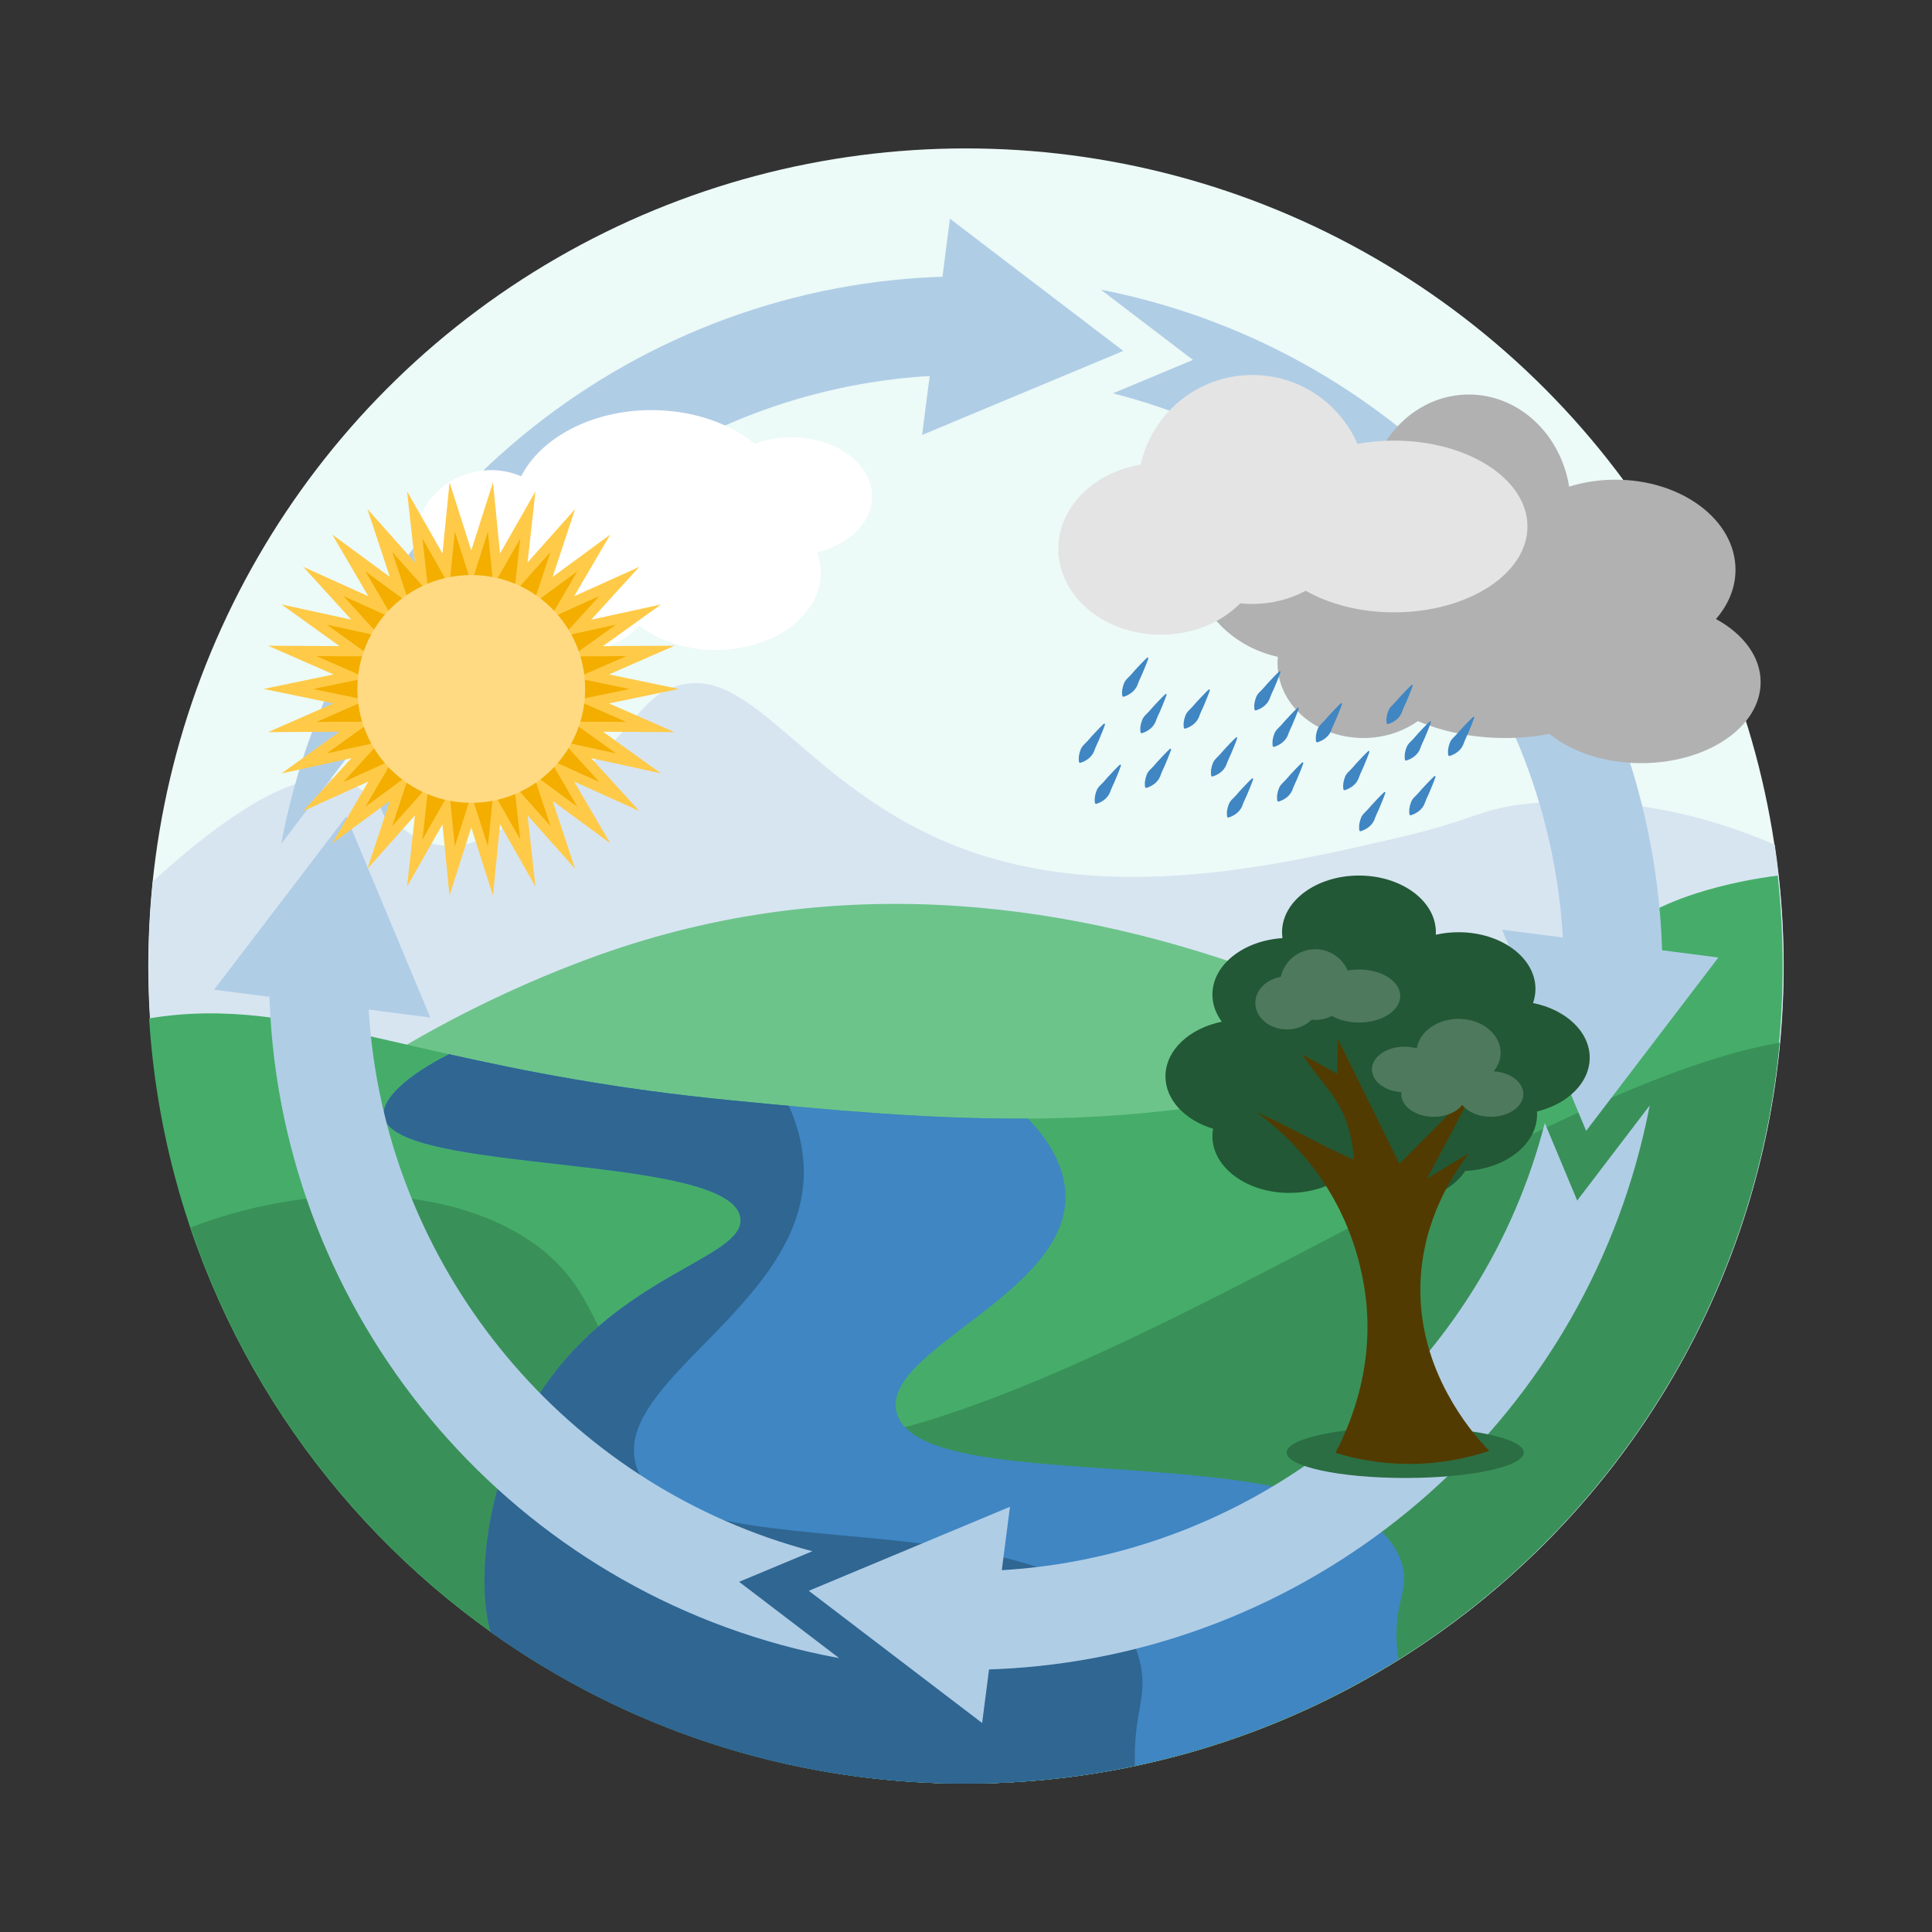 <?xml version="1.0" encoding="UTF-8"?>
<svg id="Layer_1" data-name="Layer 1" xmlns="http://www.w3.org/2000/svg" width="1100" height="1100" viewBox="0 0 1100 1100">
  <rect x="0" y="0" width="1100" height="1100" fill="#333333" stroke="none"/>
  <defs>
    <style>
      .cls-1 {
        fill: #f3ae00;
      }

      .cls-2 {
        fill: #fff;
      }

      .cls-3 {
        fill: #ffda83;
      }

      .cls-4 {
        fill: #ffca47;
      }

      .cls-5 {
        fill: #ecfaf8;
      }

      .cls-6 {
        fill: #e4e4e4;
      }

      .cls-7 {
        fill: #b0cde6;
      }

      .cls-8 {
        fill: #b1b1b1;
      }

      .cls-9 {
        fill: #d7e5f1;
      }

      .cls-10 {
        fill: #225835;
      }

      .cls-11 {
        fill: #3f86c3;
      }

      .cls-12 {
        fill: #6dc48b;
      }

      .cls-13 {
        fill: #45ad69;
      }

      .cls-14 {
        fill: #2b6e43;
      }

      .cls-15 {
        fill: #2f6692;
      }

      .cls-16 {
        fill: #399159;
      }

      .cls-17 {
        fill: #523b00;
      }

      .cls-18 {
        fill: #4e795d;
      }
    </style>
  </defs>
  <circle class="cls-5" cx="549.936" cy="550" r="465.5"/>
  <path class="cls-9" d="M1015.564,550c0-23.477-1.746-46.545-5.1-69.088-40.352-17.648-90.267-28.63-139.772-23.412-29.67,3.128-28.754,8.865-77,20-64.616,14.913-154.069,35.558-236,9-98.31-31.868-128.27-113.054-175-95-20.573,7.948-19.78,25.621-72,64-32.768,24.083-46.633,27.085-58,26-26.404-2.52-35.389-26.72-52-35-19.321-9.63-53.128,.218-113.666,55.358-1.626,15.826-2.462,31.886-2.462,48.142,0,257.089,208.411,465.5,465.5,465.5s465.5-208.411,465.5-465.5Z"/>
  <path class="cls-12" d="M988.142,706.098c-118.062-87.509-369.97-257.253-640.745-164.598-29.284,10.021-155.59,56.238-235.667,150.894,62.536,183.287,236.207,315.106,440.667,315.106,199.327,0,369.387-125.285,435.745-301.402Z"/>
  <path class="cls-13" d="M549.466,1015.5c257.089,0,465.5-208.411,465.5-465.5,0-17.4-.963-34.575-2.823-51.479-12.138,1.566-24.07,3.873-35.677,6.979-57.848,15.483-62.315,38.523-132,74-146.198,74.431-296.915,59.76-428,47-178.532-17.378-244.79-61.052-331.56-46.678,15.376,243.192,217.489,435.678,464.56,435.678Z"/>
  <path class="cls-16" d="M370.518,799.5c-34.256-29.895-26.501-68.483-75-97-49.486-29.097-123.91-27.904-186.915-3.677,62.078,184.105,236.156,316.677,441.2,316.677,242.346,0,441.429-185.196,463.466-421.784-172.467,28.75-519.468,313.371-642.75,205.784Z"/>
  <path class="cls-11" d="M796.246,944.771c-.264-1.737-.503-3.488-.682-5.271-2.855-28.381,8.213-33.862,2-51-27.77-76.603-272.213-31.441-287-84-10.035-35.667,99.931-68.249,96-126-.988-14.512-8.708-28.617-21.311-41.613-58.44,.351-115.252-5.176-168.788-10.387-67.123-6.534-118.373-16.784-160.812-26.27-23.893,12.14-38.546,25.465-37.089,35.27,4.991,33.584,198.135,20.698,203,58,2.978,22.831-68.854,31.67-113,98-29.355,44.106-36.54,98.712-31,130,.455,2.567,1.037,5.1,1.719,7.606,76.18,54.39,169.443,86.394,270.182,86.394,90.646,0,175.239-25.913,246.781-70.729Z"/>
  <path class="cls-15" d="M648.564,944.461c-27.77-102.563-272.213-42.096-287-112.467-10.035-47.754,99.931-91.378,96-168.7-.583-11.478-3.533-22.763-8.434-33.667-11.01-1.022-21.906-2.08-32.664-3.128-67.123-6.534-118.373-16.784-160.812-26.27-23.893,12.14-38.546,25.465-37.089,35.27,4.991,33.584,198.135,20.698,203,58,2.978,22.831-68.854,31.67-113,98-29.355,44.106-36.54,98.712-31,130,.455,2.567,1.037,5.1,1.719,7.606,76.18,54.39,169.443,86.394,270.182,86.394,33.161,0,65.507-3.482,96.705-10.075-1.033-31.736,8.185-39.576,2.394-60.964Z"/>
  <path class="cls-7" d="M944.954,588.977l33.415-43.813-32.037-4.122c-.215-6.808-.603-13.581-1.164-20.315-14.474-173.82-142.887-321.29-318.384-355.804l52.438,39.993-45.582,19.037c137.54,34.729,237.884,151.34,254.384,289.421,.807,6.75,1.404,13.552,1.805,20.397l-34.575-4.449,31.373,75.119,16.465,39.423,41.862-54.887Z"/>
  <path class="cls-7" d="M202.276,425.135l17.998,43.093c35.332-136.414,151.365-235.812,288.653-252.329,6.75-.812,13.553-1.412,20.399-1.818l-4.319,33.568,73.384-30.649,41.158-17.19-53.429-40.75-45.271-34.527-4.251,33.035c-6.808,.219-13.582,.612-20.316,1.177-174.795,14.675-322.888,144.574-356.171,321.675l42.166-55.287Z"/>
  <path class="cls-2" d="M496.564,282.637c0-18.606-20.568-33.689-45.939-33.689-7.526,0-14.622,1.336-20.892,3.688-14.506-11.753-35.472-19.137-58.791-19.137-33.961,0-62.93,15.662-74.22,37.673-5.297-2.266-11.127-3.523-17.252-3.523-24.249,0-43.907,19.658-43.907,43.907s19.658,43.907,43.907,43.907c2.154,0,4.27-.162,6.341-.462,7.988,9.941,22.726,16.615,39.599,16.615,16.165,0,30.37-6.128,38.558-15.384,10.902,8.53,26.38,13.866,43.564,13.866,33.006,0,59.762-19.658,59.762-43.907,0-4.017-.748-7.903-2.124-11.599,18.24-4.463,31.395-17.078,31.395-31.955Z"/>
  <path class="cls-7" d="M563.118,950.502c6.808-.219,13.582-.612,20.316-1.177,174.221-14.627,321.919-143.719,355.844-319.927l-41.292,54.14-18.436-44.142c-35.195,136.643-151.326,236.242-288.763,252.777-6.75,.812-13.553,1.412-20.399,1.818l4.645-36.096-77.959,32.559-36.583,15.279,57.211,43.634,41.489,31.643,3.926-30.507Z"/>
  <path class="cls-8" d="M976.986,352.434c7.033-8.059,11.136-17.686,11.136-28.037,0-28.318-30.609-51.275-68.367-51.275-9.339,0-18.238,1.409-26.347,3.951-4.813-29.802-28.548-52.444-57.124-52.444-26.503,0-48.841,19.478-55.784,46.078-10.562-6.975-23.559-11.1-37.624-11.1-35.343,0-63.995,25.982-63.995,58.032,0,27.264,20.738,50.125,48.686,56.349-.119,1.211-.193,2.433-.193,3.671,0,23.489,21.889,42.531,48.89,42.531,11.764,0,22.555-3.617,30.991-9.638,14.307,6.096,31.371,9.638,49.698,9.638,8.76,0,17.231-.81,25.251-2.32,12.468,10.16,31.247,16.63,52.258,16.63,37.538,0,67.969-20.643,67.969-46.108,0-14.544-9.937-27.507-25.445-35.958Z"/>
  <path class="cls-6" d="M793.753,250.863c-7.244,0-14.25,.654-20.885,1.874-10.032-23.087-33.027-39.237-59.804-39.237-31.143,0-57.168,21.845-63.631,51.044-26.732,4.49-46.869,24.24-46.869,47.929,0,27.001,26.16,48.89,58.43,48.89,18.188,0,34.434-6.955,45.15-17.858,2.274,.24,4.582,.369,6.92,.369,10.972,0,21.304-2.723,30.377-7.512,13.395,7.64,31.011,12.281,50.312,12.281,41.929,0,75.919-21.889,75.919-48.89s-33.99-48.89-75.919-48.89Z"/>
  <path class="cls-7" d="M420.82,900.627l41.702-17.417c-135.537-35.779-234.219-151.318-250.771-287.974-.818-6.75-1.42-13.555-1.832-20.401l35.09,4.515-31.847-76.252-15.992-38.29-42.534,55.769-32.743,42.931,31.505,4.054c.224,6.809,.621,13.583,1.191,20.318,14.828,175.185,145.395,323.496,323.192,356.191l-56.963-43.445Z"/>
  <g>
    <polygon class="cls-4" points="268.314 313.412 280.675 274.643 284.705 315.135 304.856 279.783 300.379 320.228 327.439 289.838 314.651 328.468 347.439 304.369 326.899 339.496 363.981 322.74 336.586 352.829 376.341 344.149 343.289 367.885 383.98 367.66 346.716 384.005 386.564 392.246 346.716 400.486 383.98 416.831 343.289 416.606 376.341 440.342 336.586 431.662 363.981 461.751 326.899 444.995 347.439 480.123 314.651 456.023 327.439 494.653 300.379 464.263 304.856 504.708 284.705 469.356 280.675 509.848 268.314 471.079 255.954 509.848 251.924 469.356 231.773 504.708 236.25 464.263 209.189 494.653 221.977 456.023 189.19 480.123 209.73 444.995 172.648 461.751 200.043 431.662 160.288 440.342 193.339 416.606 152.648 416.831 189.913 400.486 150.064 392.246 189.913 384.005 152.648 367.66 193.339 367.885 160.288 344.149 200.043 352.829 172.648 322.74 209.73 339.496 189.19 304.369 221.977 328.468 209.189 289.838 236.25 320.228 231.773 279.783 251.924 315.135 255.954 274.643 268.314 313.412"/>
    <polygon class="cls-1" points="268.376 332.226 277.796 302.682 280.866 333.538 296.222 306.599 292.811 337.419 313.432 314.261 303.687 343.699 328.673 325.334 313.02 352.102 341.278 339.334 320.402 362.263 350.698 355.648 325.511 373.736 356.519 373.565 328.122 386.021 358.488 392.3 328.122 398.58 356.519 411.036 325.511 410.864 350.698 428.952 320.402 422.338 341.278 445.267 313.02 432.498 328.673 459.266 303.687 440.902 313.432 470.339 292.811 447.181 296.222 478.002 280.866 451.062 277.796 481.919 268.376 452.375 258.957 481.919 255.886 451.062 240.53 478.002 243.942 447.181 223.32 470.339 233.065 440.902 208.08 459.266 223.732 432.498 195.474 445.267 216.35 422.338 186.055 428.952 211.242 410.864 180.233 411.036 208.631 398.58 178.264 392.3 208.631 386.021 180.233 373.565 211.242 373.736 186.055 355.648 216.35 362.263 195.474 339.334 223.732 352.102 208.08 325.334 233.065 343.699 223.32 314.261 243.942 337.419 240.53 306.599 255.886 333.538 258.957 302.682 268.376 332.226"/>
    <circle class="cls-3" cx="268.314" cy="392.246" r="64.84"/>
  </g>
  <g>
    <ellipse class="cls-14" cx="800.064" cy="827" rx="67.5" ry="14.5"/>
    <g>
      <path class="cls-10" d="M905.108,602.216c0-14.879-13.669-27.404-32.258-31.134,.896-2.573,1.373-5.269,1.373-8.048,0-17.821-19.606-32.267-43.791-32.267-4.509,0-8.859,.503-12.952,1.435,.028-.476,.045-.954,.045-1.435,0-17.821-19.606-32.267-43.791-32.267s-43.791,14.447-43.791,32.267c0,1.133,.08,2.253,.235,3.356-22.351,1.459-39.878,15.289-39.878,32.138,0,5.601,1.938,10.868,5.345,15.459-18.499,3.774-32.08,16.267-32.08,31.099,0,13.47,11.203,25.011,27.118,29.844-.251,1.397-.382,2.821-.382,4.268,0,17.821,19.606,32.267,43.791,32.267,10.003,0,19.221-2.473,26.594-6.633,8.024,7.413,20.384,12.164,34.253,12.164,17.26,0,32.185-7.359,39.319-18.05,22.831-1.101,40.888-15.093,40.888-32.195,0-.547-.019-1.09-.055-1.63,17.437-4.254,30.018-16.362,30.018-30.637Z"/>
      <path class="cls-17" d="M732.248,647.463c32.877,31.798,40.746,66.72,43.331,79.024,9.873,47.007-6.933,84.927-15.212,100.679,9.906,3.053,24.048,6.235,41.198,6.334,19.776,.115,35.815-3.915,46.385-7.474-6.91-6.985-15.897-17.86-23.876-32.666-8.82-16.366-16.211-37.8-15.305-63.074,1.282-35.759,18.551-61.863,27.658-73.705-7.99,4.812-15.98,9.625-23.97,14.437,9.219-17.35,18.438-34.699,27.658-52.049-14.444,14.564-28.887,29.127-43.331,43.691-11.678-23.682-23.355-47.364-35.033-71.045-.154,6.585-.307,13.171-.461,19.756-6.607-3.673-13.214-7.345-19.821-11.018,13.214,20.516,26.736,26.975,29.502,60.028-21.819-9.498-33.497-17.477-55.316-26.975,4.275,3.174,10.206,7.878,16.595,14.057Z"/>
      <path class="cls-18" d="M773.791,551.989c-2.238,0-4.402,.202-6.452,.579-3.099-7.132-10.202-12.121-18.474-12.121-9.62,0-17.66,6.748-19.656,15.768-8.258,1.387-14.478,7.488-14.478,14.806,0,8.341,8.081,15.103,18.05,15.103,5.619,0,10.637-2.148,13.947-5.517,.703,.074,1.415,.114,2.138,.114,3.389,0,6.581-.841,9.384-2.32,4.138,2.36,9.58,3.794,15.542,3.794,12.952,0,23.452-6.762,23.452-15.103s-10.5-15.103-23.452-15.103Z"/>
      <path class="cls-18" d="M850.449,609.963c2.485-3.039,3.936-6.676,3.936-10.587,0-10.651-10.727-19.286-23.96-19.286-12.196,0-22.256,7.336-23.759,16.824-2.174-.629-4.555-.979-7.054-.979-10.218,0-18.502,5.81-18.502,12.976,0,6.755,7.361,12.302,16.763,12.917-.04,.349-.066,.701-.066,1.057,0,7.166,8.283,12.976,18.502,12.976,7.012,0,13.112-2.736,16.25-6.768,3.138,4.032,9.238,6.768,16.25,6.768,10.218,0,18.502-5.81,18.502-12.976,0-6.778-7.412-12.339-16.861-12.922Z"/>
    </g>
  </g>
  <g>
    <path class="cls-11" d="M629.219,412.315c-1.049,3.076-2.418,6.356-3.693,9.347-.846,1.791-1.988,4.272-2.614,6.133-1.42,3.349-4.433,5.511-7.968,6.581,0,0-.588-.38-.588-.38-.412-2.646,.021-4.918,.924-7.226,.781-2.137,2.731-3.472,4.156-5.135,0,0,2.181-2.501,2.181-2.501,2.209-2.389,4.633-4.977,7.013-7.198,0,0,.588,.38,.588,.38h0Z"/>
    <path class="cls-11" d="M638.302,435.673c-1.049,3.076-2.418,6.356-3.693,9.347-.846,1.791-1.988,4.272-2.614,6.133-1.42,3.349-4.433,5.511-7.968,6.581,0,0-.588-.381-.588-.381-.412-2.646,.021-4.918,.924-7.226,.781-2.137,2.731-3.472,4.156-5.135,0,0,2.181-2.501,2.181-2.501,2.209-2.389,4.633-4.977,7.013-7.198,0,0,.588,.38,.588,.38h0Z"/>
    <path class="cls-11" d="M666.851,426.589c-1.049,3.076-2.418,6.356-3.693,9.347-.846,1.791-1.988,4.272-2.614,6.133-1.42,3.349-4.433,5.511-7.968,6.581,0,0-.588-.38-.588-.38-.412-2.646,.021-4.918,.924-7.226,.781-2.137,2.731-3.472,4.156-5.135,0,0,2.181-2.501,2.181-2.501,2.209-2.389,4.633-4.977,7.013-7.198,0,0,.588,.38,.588,.38h0Z"/>
    <path class="cls-11" d="M664.256,395.445c-1.049,3.076-2.418,6.356-3.693,9.347-.846,1.791-1.988,4.272-2.614,6.133-1.42,3.349-4.433,5.511-7.968,6.581,0,0-.588-.38-.588-.38-.412-2.646,.021-4.918,.924-7.226,.781-2.137,2.731-3.472,4.156-5.135,0,0,2.181-2.501,2.181-2.501,2.209-2.389,4.633-4.977,7.013-7.198,0,0,.588,.38,.588,.38h0Z"/>
    <path class="cls-11" d="M653.875,374.682c-1.049,3.076-2.418,6.356-3.693,9.347-.846,1.791-1.988,4.272-2.614,6.133-1.42,3.349-4.433,5.511-7.968,6.581,0,0-.588-.38-.588-.38-.412-2.646,.021-4.918,.924-7.226,.781-2.137,2.731-3.472,4.156-5.135,0,0,2.181-2.501,2.181-2.501,2.209-2.389,4.633-4.977,7.013-7.198,0,0,.588,.38,.588,.38h0Z"/>
    <path class="cls-11" d="M688.912,392.85c-1.049,3.076-2.418,6.356-3.693,9.347-.846,1.791-1.988,4.272-2.614,6.133-1.42,3.349-4.433,5.511-7.968,6.581,0,0-.588-.38-.588-.38-.412-2.646,.021-4.918,.924-7.226,.781-2.137,2.731-3.472,4.156-5.135,0,0,2.181-2.501,2.181-2.501,2.209-2.389,4.633-4.977,7.013-7.198,0,0,.588,.38,.588,.38h0Z"/>
    <path class="cls-11" d="M704.484,420.101c-1.049,3.076-2.418,6.356-3.693,9.347-.846,1.791-1.988,4.272-2.614,6.133-1.42,3.349-4.433,5.511-7.968,6.581,0,0-.588-.38-.588-.38-.412-2.646,.021-4.918,.924-7.226,.781-2.137,2.731-3.472,4.156-5.135,0,0,2.181-2.501,2.181-2.501,2.209-2.389,4.633-4.977,7.013-7.198,0,0,.588,.38,.588,.38h0Z"/>
    <path class="cls-11" d="M713.568,443.459c-1.049,3.076-2.418,6.356-3.693,9.347-.846,1.791-1.988,4.272-2.614,6.133-1.42,3.349-4.433,5.511-7.968,6.581,0,0-.588-.38-.588-.38-.412-2.646,.021-4.918,.924-7.226,.781-2.137,2.731-3.472,4.156-5.135,0,0,2.181-2.501,2.181-2.501,2.209-2.389,4.633-4.977,7.013-7.198,0,0,.588,.38,.588,.38h0Z"/>
    <path class="cls-11" d="M742.117,434.375c-1.049,3.076-2.418,6.356-3.693,9.347-.846,1.791-1.988,4.272-2.614,6.133-1.42,3.349-4.433,5.511-7.968,6.581,0,0-.588-.38-.588-.38-.412-2.646,.021-4.918,.924-7.226,.781-2.137,2.731-3.472,4.156-5.135,0,0,2.181-2.501,2.181-2.501,2.209-2.389,4.633-4.977,7.013-7.198,0,0,.588,.38,.588,.38h0Z"/>
    <path class="cls-11" d="M739.522,403.231c-1.049,3.076-2.418,6.356-3.693,9.347-.846,1.791-1.988,4.272-2.614,6.133-1.42,3.349-4.433,5.511-7.968,6.581,0,0-.588-.38-.588-.38-.412-2.646,.021-4.918,.924-7.226,.781-2.137,2.731-3.473,4.156-5.135,0,0,2.181-2.501,2.181-2.501,2.209-2.389,4.633-4.977,7.013-7.198,0,0,.588,.38,.588,.38h0Z"/>
    <path class="cls-11" d="M729.14,382.468c-1.049,3.076-2.418,6.356-3.693,9.347-.846,1.791-1.988,4.272-2.614,6.133-1.42,3.349-4.433,5.511-7.968,6.581,0,0-.588-.381-.588-.381-.412-2.646,.021-4.918,.924-7.226,.781-2.137,2.731-3.472,4.156-5.135,0,0,2.181-2.501,2.181-2.501,2.209-2.389,4.633-4.977,7.013-7.198,0,0,.588,.38,.588,.38h0Z"/>
    <path class="cls-11" d="M764.178,400.636c-1.049,3.076-2.419,6.356-3.693,9.347-.846,1.791-1.988,4.272-2.614,6.133-1.42,3.349-4.433,5.511-7.968,6.581,0,0-.588-.381-.588-.381-.412-2.646,.021-4.918,.924-7.226,.781-2.137,2.731-3.472,4.156-5.135,0,0,2.181-2.501,2.181-2.501,2.209-2.389,4.633-4.977,7.013-7.198,0,0,.588,.38,.588,.38h0Z"/>
    <path class="cls-11" d="M779.75,427.887c-1.049,3.076-2.418,6.356-3.693,9.347-.846,1.791-1.988,4.272-2.614,6.133-1.42,3.349-4.433,5.511-7.968,6.581,0,0-.588-.38-.588-.38-.412-2.646,.021-4.918,.924-7.226,.781-2.137,2.731-3.473,4.156-5.135,0,0,2.181-2.501,2.181-2.501,2.209-2.389,4.633-4.977,7.013-7.198,0,0,.588,.38,.588,.38h0Z"/>
    <path class="cls-11" d="M788.834,451.245c-1.049,3.076-2.418,6.356-3.693,9.347-.846,1.791-1.988,4.272-2.614,6.133-1.42,3.349-4.433,5.511-7.968,6.581,0,0-.588-.38-.588-.38-.412-2.646,.021-4.918,.924-7.226,.781-2.137,2.731-3.472,4.156-5.135,0,0,2.181-2.501,2.181-2.501,2.209-2.389,4.633-4.977,7.013-7.198,0,0,.588,.38,.588,.38h0Z"/>
    <path class="cls-11" d="M817.383,442.162c-1.049,3.076-2.418,6.356-3.693,9.347-.846,1.791-1.988,4.272-2.614,6.133-1.42,3.349-4.433,5.511-7.968,6.581,0,0-.588-.381-.588-.381-.412-2.646,.021-4.918,.924-7.226,.781-2.137,2.731-3.472,4.156-5.135,0,0,2.181-2.501,2.181-2.501,2.209-2.389,4.633-4.977,7.013-7.198,0,0,.588,.38,.588,.38h0Z"/>
    <path class="cls-11" d="M814.787,411.017c-1.049,3.076-2.419,6.356-3.693,9.347-.846,1.791-1.988,4.272-2.614,6.133-1.42,3.349-4.433,5.511-7.968,6.581,0,0-.588-.381-.588-.381-.412-2.646,.021-4.918,.924-7.226,.781-2.137,2.731-3.472,4.156-5.135,0,0,2.181-2.501,2.181-2.501,2.209-2.389,4.633-4.977,7.013-7.198,0,0,.588,.38,.588,.38h0Z"/>
    <path class="cls-11" d="M804.406,390.254c-1.049,3.076-2.419,6.356-3.693,9.347-.846,1.791-1.988,4.272-2.614,6.133-1.42,3.349-4.433,5.511-7.968,6.581,0,0-.588-.38-.588-.38-.412-2.646,.021-4.918,.924-7.226,.781-2.137,2.731-3.472,4.156-5.135,0,0,2.181-2.501,2.181-2.501,2.209-2.389,4.633-4.977,7.013-7.198,0,0,.588,.38,.588,.38h0Z"/>
    <path class="cls-11" d="M839.443,408.422c-1.049,3.076-2.418,6.356-3.693,9.347-.846,1.791-1.988,4.272-2.614,6.133-1.42,3.349-4.433,5.511-7.968,6.581,0,0-.588-.38-.588-.38-.412-2.646,.021-4.918,.924-7.226,.781-2.137,2.731-3.472,4.156-5.135,0,0,2.181-2.501,2.181-2.501,2.209-2.389,4.633-4.977,7.013-7.198,0,0,.588,.38,.588,.38h0Z"/>
  </g>
</svg>